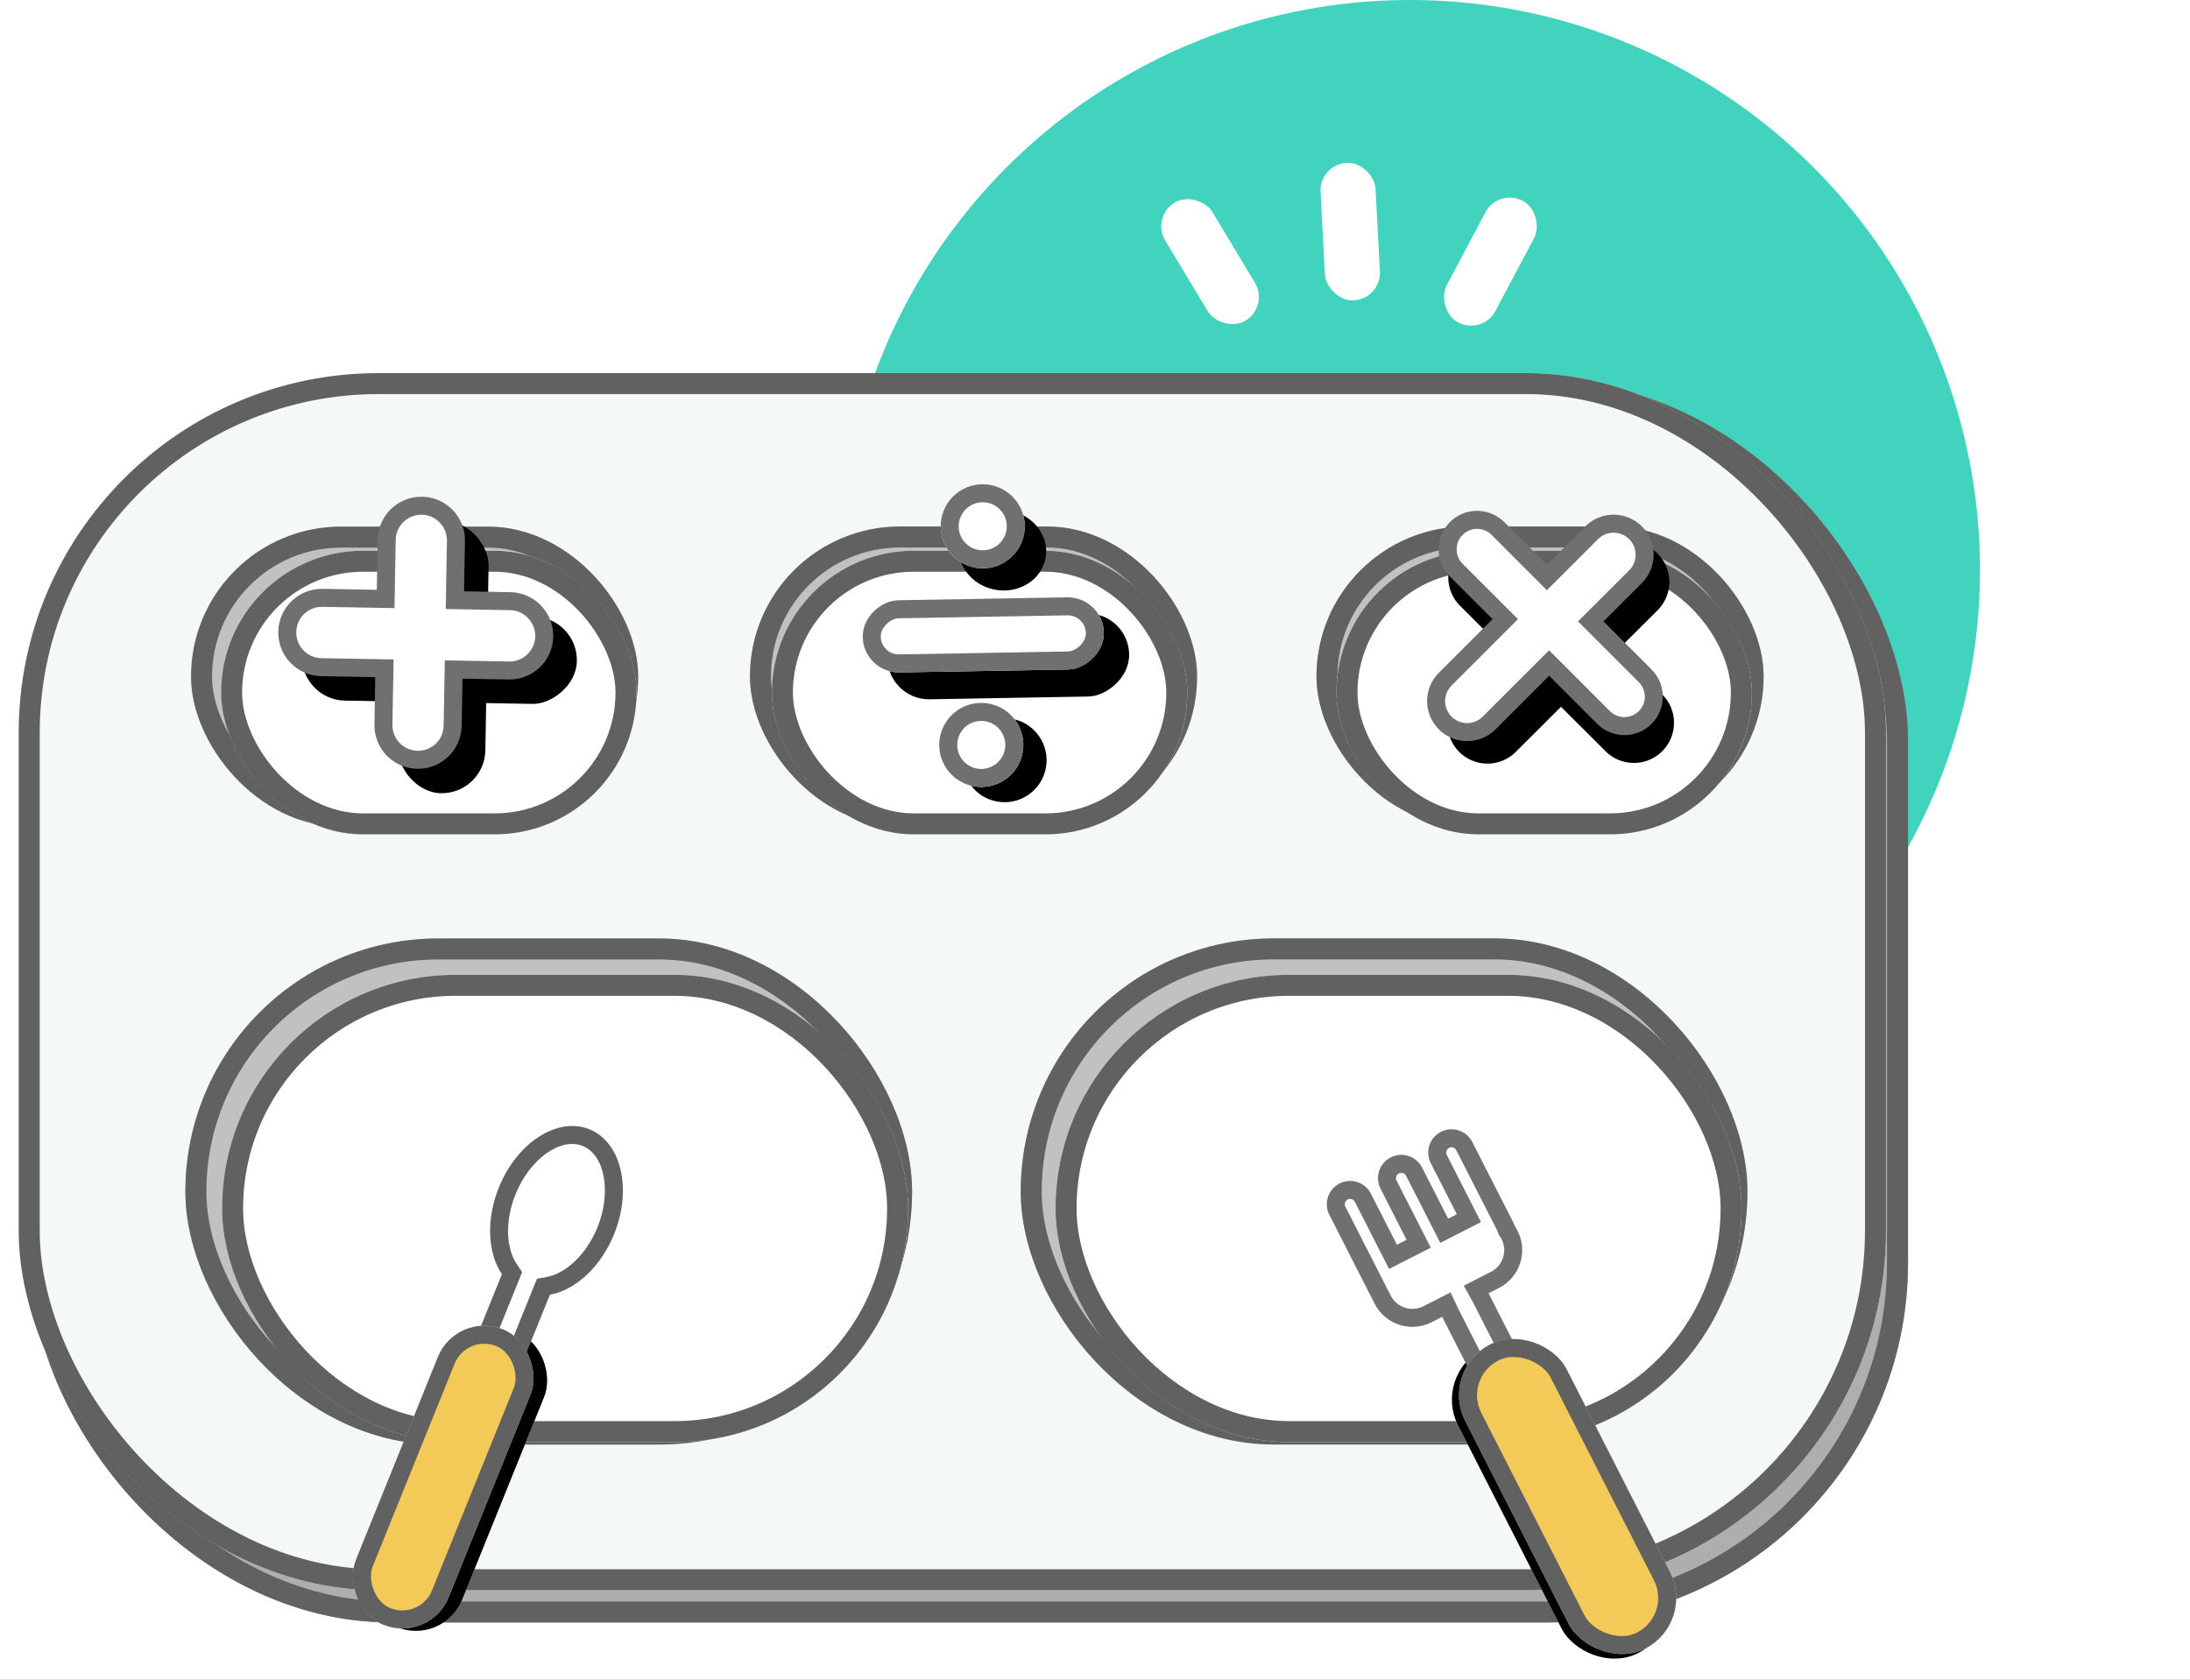 <svg xmlns="http://www.w3.org/2000/svg" xmlns:xlink="http://www.w3.org/1999/xlink" width="73" height="56" viewBox="0 0 73 56">
  <rect x="0" y="0" width="73" height="56" fill="#333333" stroke="none"/>
  <defs>
    <clipPath id="clip-맞춤형_크기_1">
      <rect width="73" height="56"/>
    </clipPath>
  </defs>
  <g id="맞춤형_크기_1" data-name="맞춤형 크기 – 1" clip-path="url(#clip-맞춤형_크기_1)">
    <rect width="73" height="56" fill="#fff"/>
    <circle id="타원_11" data-name="타원 11" cx="19" cy="19" r="19" transform="translate(28)" fill="#41d3bd"/>
    <g id="사각형_2" data-name="사각형 2" transform="matrix(1, 0, 0, 0.999, 1.027, 12.701)" fill="#aeaeae" stroke="#616161" stroke-width="0.7">
      <rect width="62.574" height="41.428" rx="12" stroke="none"/>
      <rect x="0.35" y="0.35" width="61.874" height="40.728" rx="11.65" fill="none"/>
    </g>
    <g id="사각형_1" data-name="사각형 1" transform="matrix(1, 0, 0, 0.999, 0.624, 12.438)" fill="#f4f9f8" stroke="#616161" stroke-width="0.7">
      <rect width="62.242" height="40.615" rx="12" stroke="none"/>
      <rect x="0.35" y="0.35" width="61.542" height="39.915" rx="11.65" fill="none"/>
    </g>
    <g id="사각형_3" data-name="사각형 3" transform="translate(6.368 17.556)" fill="#c1c1c1" stroke="#616161" stroke-width="0.7">
      <rect width="14.905" height="10.001" rx="5" stroke="none"/>
      <rect x="0.35" y="0.35" width="14.205" height="9.301" rx="4.65" fill="none"/>
    </g>
    <g id="사각형_4" data-name="사각형 4" transform="translate(7.37 18.36)" fill="#fff" stroke="#616161" stroke-width="0.7">
      <rect width="13.847" height="9.455" rx="4.728" stroke="none"/>
      <rect x="0.35" y="0.35" width="13.147" height="8.755" rx="4.378" fill="none"/>
    </g>
    <g id="사각형_5" data-name="사각형 5" transform="translate(24.998 17.552)" fill="#c1c1c1" stroke="#616161" stroke-width="0.7">
      <rect width="14.905" height="10.001" rx="5" stroke="none"/>
      <rect x="0.35" y="0.35" width="14.205" height="9.301" rx="4.65" fill="none"/>
    </g>
    <g id="사각형_7" data-name="사각형 7" transform="translate(25.73 18.36)" fill="#fff" stroke="#616161" stroke-width="0.7">
      <rect width="13.847" height="9.455" rx="4.728" stroke="none"/>
      <rect x="0.35" y="0.35" width="13.147" height="8.755" rx="4.378" fill="none"/>
    </g>
    <g id="사각형_9" data-name="사각형 9" transform="translate(6.179 31.285)" fill="#c1c1c1" stroke="#616161" stroke-width="0.7">
      <rect width="24.224" height="16.872" rx="8.436" stroke="none"/>
      <rect x="0.35" y="0.35" width="23.524" height="16.172" rx="8.086" fill="none"/>
    </g>
    <g id="사각형_10" data-name="사각형 10" transform="translate(7.403 32.497)" fill="#fff" stroke="#616161" stroke-width="0.7">
      <rect width="22.867" height="15.578" rx="7.789" stroke="none"/>
      <rect x="0.35" y="0.35" width="22.167" height="14.878" rx="7.439" fill="none"/>
    </g>
    <g id="사각형_11" data-name="사각형 11" transform="translate(34.024 31.283)" fill="#c1c1c1" stroke="#616161" stroke-width="0.7">
      <rect width="24.224" height="16.872" rx="8.436" stroke="none"/>
      <rect x="0.35" y="0.35" width="23.524" height="16.172" rx="8.086" fill="none"/>
    </g>
    <g id="사각형_6" data-name="사각형 6" transform="translate(43.882 17.552)" fill="#c1c1c1" stroke="#616161" stroke-width="0.7">
      <rect width="14.905" height="10.001" rx="5" stroke="none"/>
      <rect x="0.35" y="0.35" width="14.205" height="9.301" rx="4.65" fill="none"/>
    </g>
    <g id="사각형_57" data-name="사각형 57" transform="translate(44.549 18.36)" fill="#fff" stroke="#616161" stroke-width="0.7">
      <rect width="13.847" height="9.455" rx="4.728" stroke="none"/>
      <rect x="0.35" y="0.35" width="13.147" height="8.755" rx="4.378" fill="none"/>
    </g>
    <g id="합치기_3" data-name="합치기 3" transform="translate(18.178 36.949) rotate(22)" fill="#fff">
      <path d="M 2.617 7.803 L 1.477 7.803 L 1.477 5.573 L 1.477 5.414 L 1.345 5.325 C 0.71 4.894 0.3 3.954 0.3 2.93 C 0.3 1.48 1.095 0.3 2.073 0.3 C 3.05 0.3 3.845 1.48 3.845 2.93 C 3.845 3.985 3.418 4.936 2.757 5.353 L 2.617 5.442 L 2.617 5.607 L 2.617 7.803 Z" stroke="none"/>
      <path d="M 2.317 7.503 L 2.317 5.607 L 2.317 5.276 L 2.596 5.1 C 3.164 4.741 3.545 3.87 3.545 2.93 C 3.545 1.667 2.871 0.6 2.073 0.6 C 1.274 0.6 0.6 1.667 0.6 2.93 C 0.6 3.858 0.959 4.7 1.514 5.077 L 1.777 5.255 L 1.777 5.573 L 1.777 7.503 L 2.317 7.503 M 2.917 8.103 L 1.177 8.103 L 1.177 5.573 C 0.481 5.101 -3.333816493977793e-06 4.095 -3.333816493977793e-06 2.93 C -3.333816493977793e-06 1.312 0.928 3.332366986796842e-06 2.073 3.332366986796842e-06 C 3.217 3.332366986796842e-06 4.145 1.312 4.145 2.93 C 4.145 4.123 3.641 5.15 2.917 5.607 L 2.917 8.103 Z" stroke="none"/>
    </g>
    <g id="사각형_43" data-name="사각형 43" transform="translate(15.673 43.773) rotate(22)" fill="#f2dd82" stroke="#000" stroke-width="0.6">
      <rect width="3.332" height="10.622" rx="1.666" stroke="none"/>
      <rect x="0.3" y="0.3" width="2.732" height="10.022" rx="1.366" fill="none"/>
    </g>
    <g id="사각형_68" data-name="사각형 68" transform="translate(35.186 32.497)" fill="#fff" stroke="#616161" stroke-width="0.7">
      <rect width="22.867" height="15.578" rx="7.789" stroke="none"/>
      <rect x="0.35" y="0.35" width="22.167" height="14.878" rx="7.439" fill="none"/>
    </g>
    <g id="합치기_5" data-name="합치기 5" transform="matrix(0.891, -0.454, 0.454, 0.891, 43.721, 39.957)" fill="#fff">
      <path d="M 2.674 8.462 C 2.361 8.462 2.107 8.208 2.107 7.895 L 2.107 5.545 C 2.107 5.539 2.107 5.532 2.108 5.526 L 2.118 5.216 L 1.808 5.216 L 1.414 5.216 C 0.8 5.216 0.3 4.716 0.3 4.102 C 0.3 4.088 0.3 4.073 0.301 4.058 L 0.301 4.045 L 0.301 4.031 C 0.3 4.023 0.3 4.014 0.3 4.006 L 0.3 0.777 C 0.3 0.514 0.514 0.3 0.777 0.3 C 1.04 0.3 1.254 0.514 1.254 0.777 L 1.254 2.688 L 1.254 2.988 L 1.554 2.988 L 1.915 2.988 L 2.215 2.988 L 2.215 2.688 L 2.215 0.777 C 2.215 0.514 2.429 0.3 2.692 0.3 C 2.955 0.3 3.17 0.514 3.17 0.777 L 3.17 2.688 L 3.17 2.988 L 3.47 2.988 L 3.794 2.988 L 4.094 2.988 L 4.094 2.688 L 4.094 0.777 C 4.094 0.514 4.308 0.3 4.571 0.3 C 4.834 0.3 5.048 0.514 5.048 0.777 L 5.048 3.796 C 5.048 3.823 5.046 3.85 5.041 3.876 L 5.034 3.92 L 5.039 3.963 C 5.045 4.009 5.048 4.056 5.048 4.102 C 5.048 4.716 4.548 5.216 3.934 5.216 L 3.541 5.216 L 3.231 5.216 L 3.241 5.526 C 3.241 5.532 3.242 5.539 3.242 5.545 L 3.242 7.895 C 3.242 8.208 2.987 8.462 2.674 8.462 Z" stroke="none"/>
      <path d="M 2.674 8.162 C 2.821 8.162 2.942 8.042 2.942 7.895 L 2.942 5.545 L 2.941 5.536 L 2.921 4.916 L 3.541 4.916 L 3.934 4.916 C 4.383 4.916 4.748 4.551 4.748 4.102 C 4.748 4.068 4.746 4.034 4.741 4 L 4.731 3.913 L 4.745 3.827 C 4.747 3.817 4.748 3.806 4.748 3.796 L 4.748 0.777 C 4.748 0.679 4.669 0.6 4.571 0.6 C 4.474 0.6 4.394 0.679 4.394 0.777 L 4.394 2.688 L 4.394 3.288 L 3.794 3.288 L 3.47 3.288 L 2.87 3.288 L 2.87 2.688 L 2.87 0.777 C 2.87 0.679 2.79 0.6 2.692 0.6 C 2.594 0.6 2.515 0.679 2.515 0.777 L 2.515 2.688 L 2.515 3.288 L 1.915 3.288 L 1.554 3.288 L 0.954 3.288 L 0.954 2.688 L 0.954 0.777 C 0.954 0.679 0.875 0.6 0.777 0.6 C 0.679 0.6 0.6 0.679 0.6 0.777 L 0.6 4.006 C 0.6 4.009 0.6 4.012 0.6 4.016 L 0.602 4.043 L 0.601 4.07 C 0.6 4.081 0.6 4.091 0.6 4.102 C 0.6 4.551 0.965 4.916 1.414 4.916 L 1.808 4.916 L 2.427 4.916 L 2.407 5.536 L 2.407 5.545 L 2.407 7.895 C 2.407 8.042 2.527 8.162 2.674 8.162 M 2.674 8.762 C 2.195 8.762 1.807 8.375 1.807 7.895 L 1.807 5.545 C 1.807 5.535 1.807 5.526 1.808 5.516 L 1.414 5.516 C 0.633 5.516 1.274108853976941e-07 4.883 1.274108853976941e-07 4.102 C 1.274108853976941e-07 4.084 0 4.065 0.001 4.047 C 0 4.033 1.274108853976941e-07 4.02 1.274108853976941e-07 4.006 L 1.274108853976941e-07 0.777 C 1.274108853976941e-07 0.347 0.347 3.1356810836769e-07 0.777 3.1356810836769e-07 C 1.206 3.1356810836769e-07 1.554 0.347 1.554 0.777 L 1.554 2.688 L 1.915 2.688 L 1.915 0.777 C 1.915 0.347 2.264 3.1356810836769e-07 2.692 3.1356810836769e-07 C 3.121 3.1356810836769e-07 3.47 0.347 3.47 0.777 L 3.47 2.688 L 3.794 2.688 L 3.794 0.777 C 3.794 0.347 4.142 3.1356810836769e-07 4.571 3.1356810836769e-07 C 5 3.1356810836769e-07 5.348 0.347 5.348 0.777 L 5.348 3.796 C 5.348 3.84 5.344 3.884 5.337 3.926 C 5.344 3.984 5.348 4.043 5.348 4.102 C 5.348 4.883 4.715 5.516 3.934 5.516 L 3.541 5.516 C 3.541 5.526 3.542 5.535 3.542 5.545 L 3.542 7.895 C 3.542 8.375 3.153 8.762 2.674 8.762 Z" stroke="none"/>
    </g>
    <g id="사각형_56" data-name="사각형 56" transform="matrix(0.891, -0.454, 0.454, 0.891, 47.743, 45.832)" fill="#f2dd82" stroke="#000" stroke-width="0.6">
      <rect width="3.793" height="11.38" rx="1.897" stroke="none"/>
      <rect x="0.3" y="0.3" width="3.193" height="10.78" rx="1.597" fill="none"/>
    </g>
    <rect id="사각형_22" data-name="사각형 22" width="2.911" height="9.165" rx="1.456" transform="translate(10.04 23.331) rotate(-89)"/>
    <rect id="사각형_21" data-name="사각형 21" width="2.908" height="9.069" rx="1.454" transform="translate(13.404 17.35) rotate(1)"/>
    <rect id="사각형_33" data-name="사각형 33" width="2.77" height="8.059" rx="1.385" transform="translate(29.605 23.336) rotate(-91)"/>
    <g id="사각형_34" data-name="사각형 34" transform="translate(28.779 22.437) rotate(-91)" fill="#fff" stroke="#707070" stroke-width="0.6">
      <rect width="2.405" height="8.038" rx="1.202" stroke="none"/>
      <rect x="0.3" y="0.3" width="1.805" height="7.438" rx="0.902" fill="none"/>
    </g>
    <ellipse id="타원_3" data-name="타원 3" cx="1.462" cy="1.34" rx="1.462" ry="1.34" transform="matrix(0.985, 0.174, -0.174, 0.985, 32.207, 16.767)"/>
    <g id="타원_4" data-name="타원 4" transform="matrix(0.985, 0.174, -0.174, 0.985, 31.621, 15.921)" fill="#fff" stroke="#707070" stroke-width="0.6">
      <ellipse cx="1.401" cy="1.401" rx="1.401" ry="1.401" stroke="none"/>
      <ellipse cx="1.401" cy="1.401" rx="1.101" ry="1.101" fill="none"/>
    </g>
    <ellipse id="타원_5" data-name="타원 5" cx="1.401" cy="1.401" rx="1.401" ry="1.401" transform="matrix(0.985, 0.174, -0.174, 0.985, 32.349, 23.718)"/>
    <g id="타원_6" data-name="타원 6" transform="matrix(0.985, 0.174, -0.174, 0.985, 31.573, 23.21)" fill="#fff" stroke="#707070" stroke-width="0.6">
      <ellipse cx="1.401" cy="1.401" rx="1.401" ry="1.401" stroke="none"/>
      <ellipse cx="1.401" cy="1.401" rx="1.101" ry="1.101" fill="none"/>
    </g>
    <path id="합치기_12" data-name="합치기 12" d="M1.39,7.9A1.335,1.335,0,0,1,1.062,6.04L2.283,4.3.571,3.1A1.338,1.338,0,1,1,2.105.905L3.818,2.1,4.893.569A1.334,1.334,0,0,1,7.079,2.1L6,3.635l1.718,1.2A1.337,1.337,0,1,1,6.187,7.029l-1.718-1.2L3.247,7.57A1.334,1.334,0,0,1,1.39,7.9Z" transform="matrix(0.985, 0.174, -0.174, 0.985, 48.646, 17.043)"/>
    <g id="합치기_11" data-name="합치기 11" transform="matrix(0.985, 0.174, -0.174, 0.985, 48.313, 16.17)" fill="#fff">
      <path d="M 1.834 8.021 C 1.622 8.021 1.417 7.956 1.242 7.834 C 1.016 7.675 0.865 7.439 0.817 7.167 C 0.769 6.895 0.83 6.621 0.988 6.395 L 2.439 4.322 L 2.611 4.077 L 2.365 3.905 L 0.718 2.751 C 0.276 2.441 0.168 1.828 0.478 1.385 C 0.661 1.123 0.962 0.966 1.283 0.966 C 1.484 0.966 1.678 1.028 1.844 1.144 L 3.491 2.297 L 3.736 2.469 L 3.909 2.223 L 4.946 0.741 C 5.14 0.465 5.457 0.3 5.795 0.3 C 6.007 0.3 6.212 0.365 6.386 0.487 C 6.613 0.645 6.764 0.882 6.812 1.154 C 6.86 1.426 6.799 1.701 6.64 1.927 L 5.602 3.409 L 5.43 3.655 L 5.676 3.827 L 7.533 5.127 C 7.747 5.278 7.891 5.503 7.936 5.761 C 7.981 6.019 7.924 6.279 7.773 6.494 C 7.59 6.756 7.29 6.912 6.969 6.912 C 6.768 6.912 6.573 6.851 6.407 6.735 L 4.551 5.435 L 4.305 5.262 L 4.133 5.508 L 2.682 7.581 C 2.489 7.856 2.172 8.021 1.834 8.021 Z" stroke="none"/>
      <path d="M 1.834 7.721 L 1.834 7.721 C 2.074 7.721 2.299 7.604 2.436 7.408 L 3.887 5.336 L 4.231 4.845 L 4.723 5.189 L 6.579 6.489 C 6.695 6.57 6.83 6.612 6.969 6.612 C 7.192 6.612 7.4 6.504 7.528 6.322 C 7.743 6.014 7.668 5.588 7.361 5.373 L 5.504 4.073 L 5.012 3.729 L 5.356 3.237 L 6.395 1.754 C 6.507 1.594 6.55 1.399 6.516 1.206 C 6.482 1.013 6.375 0.845 6.214 0.733 C 6.09 0.646 5.945 0.6 5.795 0.6 C 5.555 0.6 5.329 0.717 5.192 0.913 L 4.154 2.395 L 3.81 2.887 L 3.319 2.543 L 1.672 1.39 C 1.557 1.309 1.422 1.266 1.283 1.266 C 1.06 1.266 0.851 1.375 0.724 1.557 C 0.619 1.706 0.579 1.887 0.611 2.066 C 0.642 2.245 0.741 2.401 0.89 2.506 L 2.537 3.659 L 3.029 4.003 L 2.685 4.494 L 1.234 6.567 C 1.122 6.727 1.078 6.922 1.112 7.115 C 1.146 7.307 1.253 7.475 1.415 7.588 C 1.539 7.675 1.684 7.721 1.834 7.721 M 1.834 8.321 C 1.57 8.321 1.303 8.243 1.07 8.079 C 0.466 7.657 0.32 6.826 0.742 6.223 L 2.193 4.15 L 0.546 2.997 C -0.033 2.591 -0.174 1.793 0.232 1.213 C 0.481 0.857 0.879 0.666 1.283 0.666 C 1.536 0.666 1.792 0.742 2.016 0.898 L 3.663 2.051 L 4.701 0.569 C 4.961 0.198 5.375 0 5.795 0 C 6.059 0 6.326 0.078 6.558 0.241 C 7.162 0.663 7.309 1.496 6.886 2.099 L 5.848 3.581 L 7.705 4.882 C 8.285 5.287 8.425 6.087 8.019 6.666 C 7.77 7.022 7.373 7.212 6.969 7.212 C 6.715 7.212 6.459 7.137 6.235 6.98 L 4.378 5.68 L 2.928 7.753 C 2.668 8.123 2.254 8.321 1.834 8.321 Z" stroke="none" fill="#707070"/>
    </g>
    <g id="합치기_13" data-name="합치기 13" transform="translate(17.726 36.87) rotate(22)" fill="#fff">
      <path d="M 2.617 7.803 L 1.477 7.803 L 1.477 5.573 L 1.477 5.414 L 1.345 5.325 C 0.71 4.894 0.3 3.954 0.3 2.93 C 0.3 1.48 1.095 0.3 2.073 0.3 C 3.05 0.3 3.845 1.48 3.845 2.93 C 3.845 3.985 3.418 4.936 2.757 5.353 L 2.617 5.442 L 2.617 5.607 L 2.617 7.803 Z" stroke="none"/>
      <path d="M 2.317 7.503 L 2.317 5.607 L 2.317 5.276 L 2.596 5.1 C 3.164 4.741 3.545 3.87 3.545 2.93 C 3.545 1.667 2.871 0.6 2.073 0.6 C 1.274 0.6 0.6 1.667 0.6 2.93 C 0.6 3.858 0.959 4.7 1.514 5.077 L 1.777 5.255 L 1.777 5.573 L 1.777 7.503 L 2.317 7.503 M 2.917 8.103 L 1.177 8.103 L 1.177 5.573 C 0.481 5.101 -3.333816493977793e-06 4.095 -3.333816493977793e-06 2.93 C -3.333816493977793e-06 1.312 0.928 3.332366986796842e-06 2.073 3.332366986796842e-06 C 3.217 3.332366986796842e-06 4.145 1.312 4.145 2.93 C 4.145 4.123 3.641 5.15 2.917 5.607 L 2.917 8.103 Z" stroke="none" fill="#616161"/>
    </g>
    <g id="사각형_59" data-name="사각형 59" transform="translate(15.221 43.693) rotate(22)" fill="#f3ca57" stroke="#616161" stroke-width="0.6">
      <rect width="3.332" height="10.622" rx="1.666" stroke="none"/>
      <rect x="0.3" y="0.3" width="2.732" height="10.022" rx="1.366" fill="none"/>
    </g>
    <g id="합치기_14" data-name="합치기 14" transform="matrix(0.891, -0.454, 0.454, 0.891, 43.959, 39.806)" fill="#fff">
      <path d="M 2.674 8.462 C 2.361 8.462 2.107 8.208 2.107 7.895 L 2.107 5.545 C 2.107 5.539 2.107 5.532 2.108 5.526 L 2.118 5.216 L 1.808 5.216 L 1.414 5.216 C 0.8 5.216 0.3 4.716 0.3 4.102 C 0.3 4.088 0.3 4.073 0.301 4.058 L 0.301 4.045 L 0.301 4.031 C 0.3 4.023 0.3 4.014 0.3 4.006 L 0.3 0.777 C 0.3 0.514 0.514 0.3 0.777 0.3 C 1.04 0.3 1.254 0.514 1.254 0.777 L 1.254 2.688 L 1.254 2.988 L 1.554 2.988 L 1.915 2.988 L 2.215 2.988 L 2.215 2.688 L 2.215 0.777 C 2.215 0.514 2.429 0.3 2.692 0.3 C 2.955 0.3 3.17 0.514 3.17 0.777 L 3.17 2.688 L 3.17 2.988 L 3.47 2.988 L 3.794 2.988 L 4.094 2.988 L 4.094 2.688 L 4.094 0.777 C 4.094 0.514 4.308 0.3 4.571 0.3 C 4.834 0.3 5.048 0.514 5.048 0.777 L 5.048 3.796 C 5.048 3.823 5.046 3.85 5.041 3.876 L 5.034 3.92 L 5.039 3.963 C 5.045 4.009 5.048 4.056 5.048 4.102 C 5.048 4.716 4.548 5.216 3.934 5.216 L 3.541 5.216 L 3.231 5.216 L 3.241 5.526 C 3.241 5.532 3.242 5.539 3.242 5.545 L 3.242 7.895 C 3.242 8.208 2.987 8.462 2.674 8.462 Z" stroke="none"/>
      <path d="M 2.674 8.162 C 2.821 8.162 2.942 8.042 2.942 7.895 L 2.942 5.545 L 2.941 5.536 L 2.921 4.916 L 3.541 4.916 L 3.934 4.916 C 4.383 4.916 4.748 4.551 4.748 4.102 C 4.748 4.068 4.746 4.034 4.741 4 L 4.731 3.913 L 4.745 3.827 C 4.747 3.817 4.748 3.806 4.748 3.796 L 4.748 0.777 C 4.748 0.679 4.669 0.6 4.571 0.6 C 4.474 0.6 4.394 0.679 4.394 0.777 L 4.394 2.688 L 4.394 3.288 L 3.794 3.288 L 3.47 3.288 L 2.87 3.288 L 2.87 2.688 L 2.87 0.777 C 2.87 0.679 2.79 0.6 2.692 0.6 C 2.594 0.6 2.515 0.679 2.515 0.777 L 2.515 2.688 L 2.515 3.288 L 1.915 3.288 L 1.554 3.288 L 0.954 3.288 L 0.954 2.688 L 0.954 0.777 C 0.954 0.679 0.875 0.6 0.777 0.6 C 0.679 0.6 0.6 0.679 0.6 0.777 L 0.6 4.006 C 0.6 4.009 0.6 4.012 0.6 4.016 L 0.602 4.043 L 0.601 4.07 C 0.6 4.081 0.6 4.091 0.6 4.102 C 0.6 4.551 0.965 4.916 1.414 4.916 L 1.808 4.916 L 2.427 4.916 L 2.407 5.536 L 2.407 5.545 L 2.407 7.895 C 2.407 8.042 2.527 8.162 2.674 8.162 M 2.674 8.762 C 2.195 8.762 1.807 8.375 1.807 7.895 L 1.807 5.545 C 1.807 5.535 1.807 5.526 1.808 5.516 L 1.414 5.516 C 0.633 5.516 1.274108853976941e-07 4.883 1.274108853976941e-07 4.102 C 1.274108853976941e-07 4.084 0 4.065 0.001 4.047 C 0 4.033 1.274108853976941e-07 4.02 1.274108853976941e-07 4.006 L 1.274108853976941e-07 0.777 C 1.274108853976941e-07 0.347 0.347 3.1356810836769e-07 0.777 3.1356810836769e-07 C 1.206 3.1356810836769e-07 1.554 0.347 1.554 0.777 L 1.554 2.688 L 1.915 2.688 L 1.915 0.777 C 1.915 0.347 2.264 3.1356810836769e-07 2.692 3.1356810836769e-07 C 3.121 3.1356810836769e-07 3.47 0.347 3.47 0.777 L 3.47 2.688 L 3.794 2.688 L 3.794 0.777 C 3.794 0.347 4.142 3.1356810836769e-07 4.571 3.1356810836769e-07 C 5 3.1356810836769e-07 5.348 0.347 5.348 0.777 L 5.348 3.796 C 5.348 3.84 5.344 3.884 5.337 3.926 C 5.344 3.984 5.348 4.043 5.348 4.102 C 5.348 4.883 4.715 5.516 3.934 5.516 L 3.541 5.516 C 3.541 5.526 3.542 5.535 3.542 5.545 L 3.542 7.895 C 3.542 8.375 3.153 8.762 2.674 8.762 Z" stroke="none" fill="#707070"/>
    </g>
    <g id="사각형_65" data-name="사각형 65" transform="matrix(0.891, -0.454, 0.454, 0.891, 47.981, 45.681)" fill="#f3ca57" stroke="#616161" stroke-width="0.6">
      <rect width="3.793" height="11.38" rx="1.897" stroke="none"/>
      <rect x="0.3" y="0.3" width="3.193" height="10.78" rx="1.597" fill="none"/>
    </g>
    <g id="합치기_15" data-name="합치기 15" transform="matrix(0.985, 0.174, -0.174, 0.985, 10.177, 15.853)" fill="#fff">
      <path d="M 5.144 8.694 C 4.575 8.694 4.097 8.284 4.007 7.72 L 3.76 6.164 L 3.714 5.867 L 3.417 5.914 L 1.637 6.196 C 1.576 6.206 1.515 6.211 1.454 6.211 C 0.883 6.211 0.404 5.801 0.314 5.235 C 0.266 4.93 0.339 4.625 0.521 4.376 C 0.702 4.126 0.97 3.962 1.275 3.913 L 3.056 3.631 L 3.352 3.584 L 3.305 3.288 L 3.043 1.635 C 2.944 1.007 3.374 0.414 4.003 0.314 C 4.062 0.305 4.124 0.3 4.184 0.3 C 4.755 0.3 5.233 0.709 5.322 1.273 L 5.584 2.927 L 5.631 3.223 L 5.928 3.176 L 7.451 2.935 C 7.512 2.925 7.573 2.921 7.634 2.921 C 8.205 2.921 8.684 3.331 8.774 3.895 C 8.873 4.525 8.442 5.118 7.813 5.218 L 6.289 5.459 L 5.993 5.506 L 6.04 5.803 L 6.286 7.359 C 6.335 7.664 6.262 7.969 6.08 8.218 C 5.899 8.467 5.632 8.631 5.327 8.679 C 5.266 8.689 5.205 8.694 5.144 8.694 Z" stroke="none"/>
      <path d="M 5.144 8.394 C 5.189 8.394 5.235 8.39 5.28 8.383 C 5.506 8.347 5.704 8.226 5.838 8.041 C 5.972 7.857 6.026 7.632 5.99 7.406 L 5.743 5.85 L 5.65 5.257 L 6.242 5.163 L 7.766 4.922 C 8.232 4.848 8.551 4.408 8.478 3.942 C 8.412 3.531 8.05 3.221 7.634 3.221 C 7.589 3.221 7.543 3.224 7.498 3.231 L 5.974 3.473 L 5.382 3.567 L 5.288 2.974 L 5.026 1.32 C 4.961 0.91 4.599 0.6 4.184 0.6 C 4.139 0.6 4.094 0.604 4.05 0.611 C 3.585 0.684 3.266 1.123 3.339 1.588 L 3.601 3.241 L 3.695 3.834 L 3.103 3.928 L 1.322 4.21 C 1.096 4.246 0.898 4.367 0.763 4.552 C 0.629 4.737 0.575 4.963 0.611 5.188 C 0.677 5.607 1.032 5.911 1.454 5.911 C 1.499 5.911 1.545 5.907 1.59 5.9 L 3.37 5.618 L 3.963 5.524 L 4.057 6.117 L 4.303 7.673 C 4.369 8.084 4.73 8.394 5.144 8.394 M 5.144 8.994 C 4.442 8.994 3.824 8.483 3.711 7.767 L 3.464 6.211 L 1.684 6.493 C 1.607 6.505 1.53 6.511 1.454 6.511 C 0.75 6.511 0.132 6 0.018 5.282 C -0.108 4.488 0.434 3.743 1.229 3.617 L 3.009 3.335 L 2.747 1.682 C 2.622 0.888 3.163 0.144 3.956 0.018 C 4.032 0.006 4.109 1.566314676892944e-05 4.184 1.566314676892944e-05 C 4.887 1.566314676892944e-05 5.506 0.511 5.619 1.227 L 5.881 2.88 L 7.404 2.639 C 7.481 2.627 7.558 2.621 7.634 2.621 C 8.337 2.621 8.956 3.132 9.07 3.848 C 9.195 4.643 8.654 5.388 7.86 5.514 L 6.336 5.756 L 6.583 7.312 C 6.709 8.105 6.168 8.85 5.374 8.976 C 5.297 8.988 5.22 8.994 5.144 8.994 Z" stroke="none" fill="#707070"/>
    </g>
    <rect id="사각형_69" data-name="사각형 69" width="1.836" height="4.59" rx="0.918" transform="translate(38.367 7.227) rotate(-31)" fill="#fff"/>
    <rect id="사각형_70" data-name="사각형 70" width="1.836" height="4.59" rx="0.918" transform="translate(43.971 5.477) rotate(-3)" fill="#fff"/>
    <rect id="사각형_71" data-name="사각형 71" width="1.836" height="4.59" rx="0.918" transform="matrix(0.883, 0.469, -0.469, 0.883, 49.947, 6.264)" fill="#fff"/>
  </g>
</svg>
